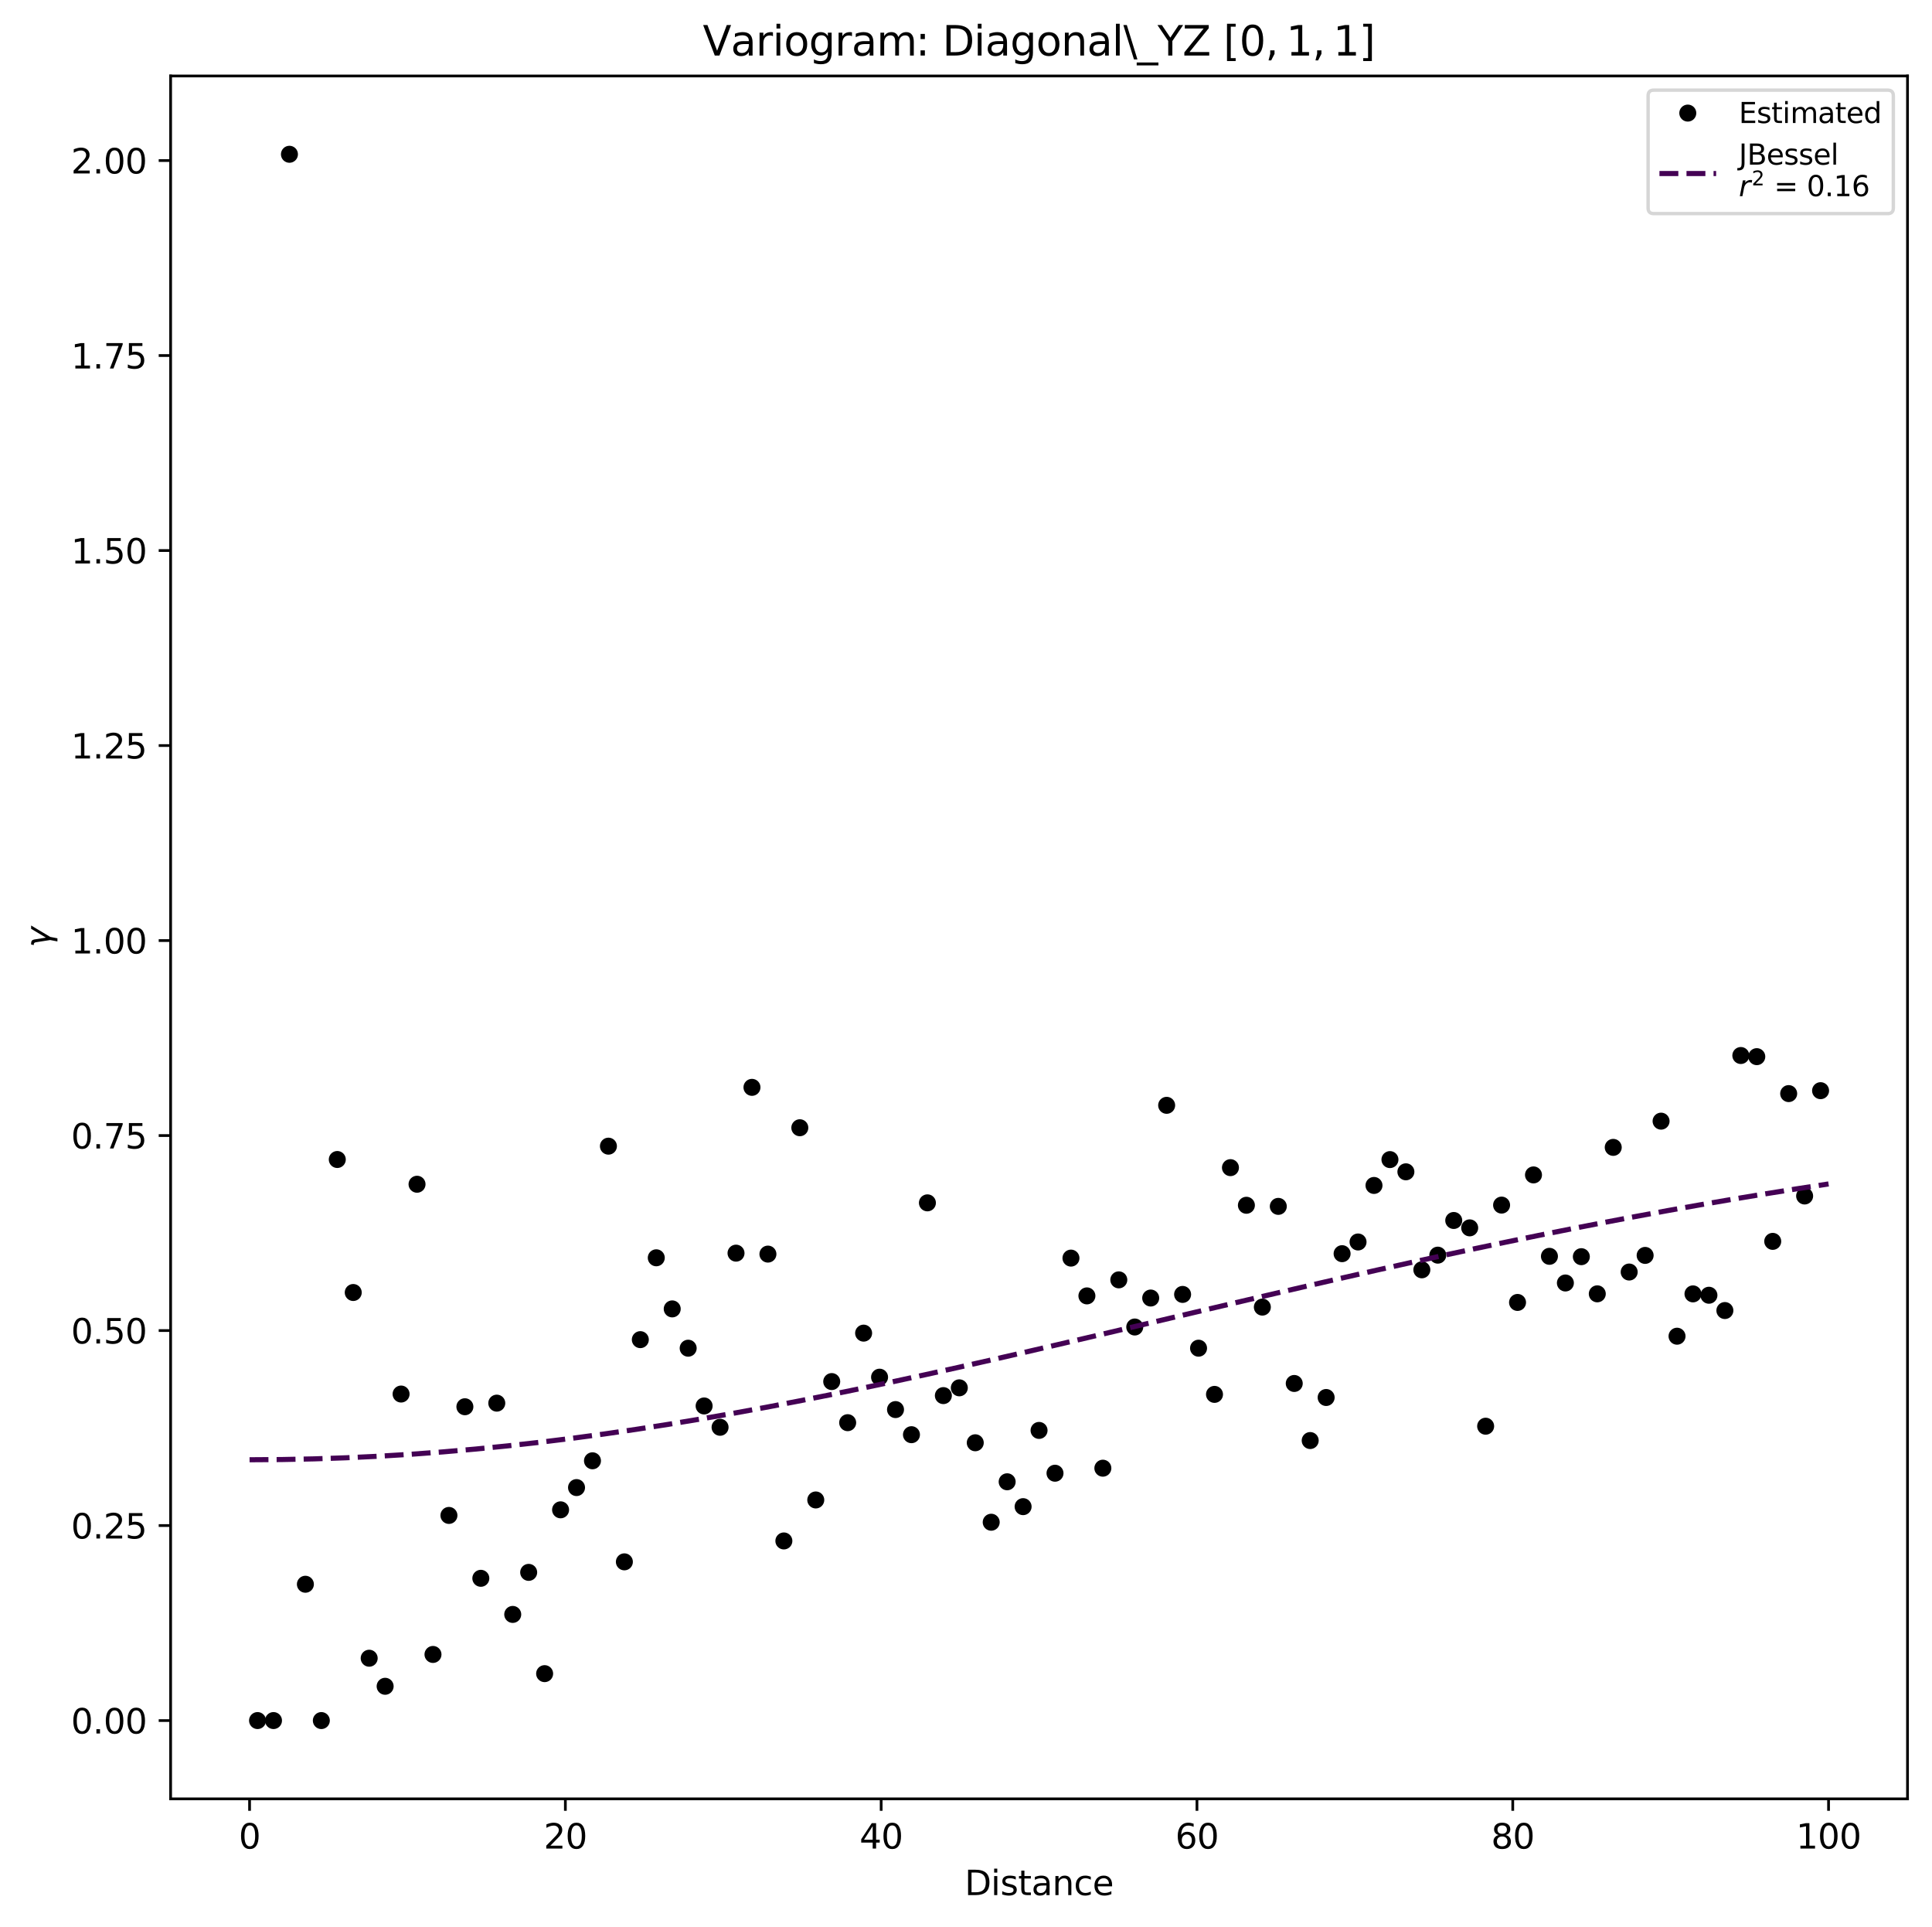 <?xml version="1.0" encoding="utf-8" standalone="no"?>
<!DOCTYPE svg PUBLIC "-//W3C//DTD SVG 1.1//EN"
  "http://www.w3.org/Graphics/SVG/1.1/DTD/svg11.dtd">
<svg xmlns:xlink="http://www.w3.org/1999/xlink" width="567.804pt" height="566.125pt" viewBox="0 0 567.804 566.125" xmlns="http://www.w3.org/2000/svg" version="1.1">
 <defs>
  <style type="text/css">*{stroke-linejoin: round; stroke-linecap: butt}</style>
 </defs>
 <g id="figure_1">
  <g id="patch_1">
   <path d="M 0 566.125 
L 567.804 566.125 
L 567.804 0 
L 0 0 
z
" style="fill: #ffffff"/>
  </g>
  <g id="axes_1">
   <g id="patch_2">
    <path d="M 50.144 528.569 
L 560.604 528.569 
L 560.604 22.32 
L 50.144 22.32 
z
" style="fill: #ffffff"/>
   </g>
   <g id="matplotlib.axis_1">
    <g id="xtick_1">
     <g id="line2d_1">
      <defs>
       <path id="m701bf43bd0" d="M 0 0 
L 0 3.5 
" style="stroke: #000000; stroke-width: 0.8"/>
      </defs>
      <g>
       <use xlink:href="#m701bf43bd0" x="73.346" y="528.569" style="stroke: #000000; stroke-width: 0.8"/>
      </g>
     </g>
     <g id="text_1">
      <!-- 0 -->
      <g transform="translate(70.165 543.167) scale(0.1 -0.1)">
       <defs>
        <path id="DejaVuSans-30" d="M 2034 4250 
Q 1547 4250 1301 3770 
Q 1056 3291 1056 2328 
Q 1056 1369 1301 889 
Q 1547 409 2034 409 
Q 2525 409 2770 889 
Q 3016 1369 3016 2328 
Q 3016 3291 2770 3770 
Q 2525 4250 2034 4250 
z
M 2034 4750 
Q 2819 4750 3233 4129 
Q 3647 3509 3647 2328 
Q 3647 1150 3233 529 
Q 2819 -91 2034 -91 
Q 1250 -91 836 529 
Q 422 1150 422 2328 
Q 422 3509 836 4129 
Q 1250 4750 2034 4750 
z
" transform="scale(0.016)"/>
       </defs>
       <use xlink:href="#DejaVuSans-30"/>
      </g>
     </g>
    </g>
    <g id="xtick_2">
     <g id="line2d_2">
      <g>
       <use xlink:href="#m701bf43bd0" x="166.157" y="528.569" style="stroke: #000000; stroke-width: 0.8"/>
      </g>
     </g>
     <g id="text_2">
      <!-- 20 -->
      <g transform="translate(159.795 543.167) scale(0.1 -0.1)">
       <defs>
        <path id="DejaVuSans-32" d="M 1228 531 
L 3431 531 
L 3431 0 
L 469 0 
L 469 531 
Q 828 903 1448 1529 
Q 2069 2156 2228 2338 
Q 2531 2678 2651 2914 
Q 2772 3150 2772 3378 
Q 2772 3750 2511 3984 
Q 2250 4219 1831 4219 
Q 1534 4219 1204 4116 
Q 875 4013 500 3803 
L 500 4441 
Q 881 4594 1212 4672 
Q 1544 4750 1819 4750 
Q 2544 4750 2975 4387 
Q 3406 4025 3406 3419 
Q 3406 3131 3298 2873 
Q 3191 2616 2906 2266 
Q 2828 2175 2409 1742 
Q 1991 1309 1228 531 
z
" transform="scale(0.016)"/>
       </defs>
       <use xlink:href="#DejaVuSans-32"/>
       <use xlink:href="#DejaVuSans-30" x="63.623"/>
      </g>
     </g>
    </g>
    <g id="xtick_3">
     <g id="line2d_3">
      <g>
       <use xlink:href="#m701bf43bd0" x="258.968" y="528.569" style="stroke: #000000; stroke-width: 0.8"/>
      </g>
     </g>
     <g id="text_3">
      <!-- 40 -->
      <g transform="translate(252.606 543.167) scale(0.1 -0.1)">
       <defs>
        <path id="DejaVuSans-34" d="M 2419 4116 
L 825 1625 
L 2419 1625 
L 2419 4116 
z
M 2253 4666 
L 3047 4666 
L 3047 1625 
L 3713 1625 
L 3713 1100 
L 3047 1100 
L 3047 0 
L 2419 0 
L 2419 1100 
L 313 1100 
L 313 1709 
L 2253 4666 
z
" transform="scale(0.016)"/>
       </defs>
       <use xlink:href="#DejaVuSans-34"/>
       <use xlink:href="#DejaVuSans-30" x="63.623"/>
      </g>
     </g>
    </g>
    <g id="xtick_4">
     <g id="line2d_4">
      <g>
       <use xlink:href="#m701bf43bd0" x="351.779" y="528.569" style="stroke: #000000; stroke-width: 0.8"/>
      </g>
     </g>
     <g id="text_4">
      <!-- 60 -->
      <g transform="translate(345.417 543.167) scale(0.1 -0.1)">
       <defs>
        <path id="DejaVuSans-36" d="M 2113 2584 
Q 1688 2584 1439 2293 
Q 1191 2003 1191 1497 
Q 1191 994 1439 701 
Q 1688 409 2113 409 
Q 2538 409 2786 701 
Q 3034 994 3034 1497 
Q 3034 2003 2786 2293 
Q 2538 2584 2113 2584 
z
M 3366 4563 
L 3366 3988 
Q 3128 4100 2886 4159 
Q 2644 4219 2406 4219 
Q 1781 4219 1451 3797 
Q 1122 3375 1075 2522 
Q 1259 2794 1537 2939 
Q 1816 3084 2150 3084 
Q 2853 3084 3261 2657 
Q 3669 2231 3669 1497 
Q 3669 778 3244 343 
Q 2819 -91 2113 -91 
Q 1303 -91 875 529 
Q 447 1150 447 2328 
Q 447 3434 972 4092 
Q 1497 4750 2381 4750 
Q 2619 4750 2861 4703 
Q 3103 4656 3366 4563 
z
" transform="scale(0.016)"/>
       </defs>
       <use xlink:href="#DejaVuSans-36"/>
       <use xlink:href="#DejaVuSans-30" x="63.623"/>
      </g>
     </g>
    </g>
    <g id="xtick_5">
     <g id="line2d_5">
      <g>
       <use xlink:href="#m701bf43bd0" x="444.59" y="528.569" style="stroke: #000000; stroke-width: 0.8"/>
      </g>
     </g>
     <g id="text_5">
      <!-- 80 -->
      <g transform="translate(438.228 543.167) scale(0.1 -0.1)">
       <defs>
        <path id="DejaVuSans-38" d="M 2034 2216 
Q 1584 2216 1326 1975 
Q 1069 1734 1069 1313 
Q 1069 891 1326 650 
Q 1584 409 2034 409 
Q 2484 409 2743 651 
Q 3003 894 3003 1313 
Q 3003 1734 2745 1975 
Q 2488 2216 2034 2216 
z
M 1403 2484 
Q 997 2584 770 2862 
Q 544 3141 544 3541 
Q 544 4100 942 4425 
Q 1341 4750 2034 4750 
Q 2731 4750 3128 4425 
Q 3525 4100 3525 3541 
Q 3525 3141 3298 2862 
Q 3072 2584 2669 2484 
Q 3125 2378 3379 2068 
Q 3634 1759 3634 1313 
Q 3634 634 3220 271 
Q 2806 -91 2034 -91 
Q 1263 -91 848 271 
Q 434 634 434 1313 
Q 434 1759 690 2068 
Q 947 2378 1403 2484 
z
M 1172 3481 
Q 1172 3119 1398 2916 
Q 1625 2713 2034 2713 
Q 2441 2713 2670 2916 
Q 2900 3119 2900 3481 
Q 2900 3844 2670 4047 
Q 2441 4250 2034 4250 
Q 1625 4250 1398 4047 
Q 1172 3844 1172 3481 
z
" transform="scale(0.016)"/>
       </defs>
       <use xlink:href="#DejaVuSans-38"/>
       <use xlink:href="#DejaVuSans-30" x="63.623"/>
      </g>
     </g>
    </g>
    <g id="xtick_6">
     <g id="line2d_6">
      <g>
       <use xlink:href="#m701bf43bd0" x="537.401" y="528.569" style="stroke: #000000; stroke-width: 0.8"/>
      </g>
     </g>
     <g id="text_6">
      <!-- 100 -->
      <g transform="translate(527.857 543.167) scale(0.1 -0.1)">
       <defs>
        <path id="DejaVuSans-31" d="M 794 531 
L 1825 531 
L 1825 4091 
L 703 3866 
L 703 4441 
L 1819 4666 
L 2450 4666 
L 2450 531 
L 3481 531 
L 3481 0 
L 794 0 
L 794 531 
z
" transform="scale(0.016)"/>
       </defs>
       <use xlink:href="#DejaVuSans-31"/>
       <use xlink:href="#DejaVuSans-30" x="63.623"/>
       <use xlink:href="#DejaVuSans-30" x="127.246"/>
      </g>
     </g>
    </g>
    <g id="text_7">
     <!-- Distance -->
     <g transform="translate(283.511 556.845) scale(0.1 -0.1)">
      <defs>
       <path id="DejaVuSans-44" d="M 1259 4147 
L 1259 519 
L 2022 519 
Q 2988 519 3436 956 
Q 3884 1394 3884 2338 
Q 3884 3275 3436 3711 
Q 2988 4147 2022 4147 
L 1259 4147 
z
M 628 4666 
L 1925 4666 
Q 3281 4666 3915 4102 
Q 4550 3538 4550 2338 
Q 4550 1131 3912 565 
Q 3275 0 1925 0 
L 628 0 
L 628 4666 
z
" transform="scale(0.016)"/>
       <path id="DejaVuSans-69" d="M 603 3500 
L 1178 3500 
L 1178 0 
L 603 0 
L 603 3500 
z
M 603 4863 
L 1178 4863 
L 1178 4134 
L 603 4134 
L 603 4863 
z
" transform="scale(0.016)"/>
       <path id="DejaVuSans-73" d="M 2834 3397 
L 2834 2853 
Q 2591 2978 2328 3040 
Q 2066 3103 1784 3103 
Q 1356 3103 1142 2972 
Q 928 2841 928 2578 
Q 928 2378 1081 2264 
Q 1234 2150 1697 2047 
L 1894 2003 
Q 2506 1872 2764 1633 
Q 3022 1394 3022 966 
Q 3022 478 2636 193 
Q 2250 -91 1575 -91 
Q 1294 -91 989 -36 
Q 684 19 347 128 
L 347 722 
Q 666 556 975 473 
Q 1284 391 1588 391 
Q 1994 391 2212 530 
Q 2431 669 2431 922 
Q 2431 1156 2273 1281 
Q 2116 1406 1581 1522 
L 1381 1569 
Q 847 1681 609 1914 
Q 372 2147 372 2553 
Q 372 3047 722 3315 
Q 1072 3584 1716 3584 
Q 2034 3584 2315 3537 
Q 2597 3491 2834 3397 
z
" transform="scale(0.016)"/>
       <path id="DejaVuSans-74" d="M 1172 4494 
L 1172 3500 
L 2356 3500 
L 2356 3053 
L 1172 3053 
L 1172 1153 
Q 1172 725 1289 603 
Q 1406 481 1766 481 
L 2356 481 
L 2356 0 
L 1766 0 
Q 1100 0 847 248 
Q 594 497 594 1153 
L 594 3053 
L 172 3053 
L 172 3500 
L 594 3500 
L 594 4494 
L 1172 4494 
z
" transform="scale(0.016)"/>
       <path id="DejaVuSans-61" d="M 2194 1759 
Q 1497 1759 1228 1600 
Q 959 1441 959 1056 
Q 959 750 1161 570 
Q 1363 391 1709 391 
Q 2188 391 2477 730 
Q 2766 1069 2766 1631 
L 2766 1759 
L 2194 1759 
z
M 3341 1997 
L 3341 0 
L 2766 0 
L 2766 531 
Q 2569 213 2275 61 
Q 1981 -91 1556 -91 
Q 1019 -91 701 211 
Q 384 513 384 1019 
Q 384 1609 779 1909 
Q 1175 2209 1959 2209 
L 2766 2209 
L 2766 2266 
Q 2766 2663 2505 2880 
Q 2244 3097 1772 3097 
Q 1472 3097 1187 3025 
Q 903 2953 641 2809 
L 641 3341 
Q 956 3463 1253 3523 
Q 1550 3584 1831 3584 
Q 2591 3584 2966 3190 
Q 3341 2797 3341 1997 
z
" transform="scale(0.016)"/>
       <path id="DejaVuSans-6e" d="M 3513 2113 
L 3513 0 
L 2938 0 
L 2938 2094 
Q 2938 2591 2744 2837 
Q 2550 3084 2163 3084 
Q 1697 3084 1428 2787 
Q 1159 2491 1159 1978 
L 1159 0 
L 581 0 
L 581 3500 
L 1159 3500 
L 1159 2956 
Q 1366 3272 1645 3428 
Q 1925 3584 2291 3584 
Q 2894 3584 3203 3211 
Q 3513 2838 3513 2113 
z
" transform="scale(0.016)"/>
       <path id="DejaVuSans-63" d="M 3122 3366 
L 3122 2828 
Q 2878 2963 2633 3030 
Q 2388 3097 2138 3097 
Q 1578 3097 1268 2742 
Q 959 2388 959 1747 
Q 959 1106 1268 751 
Q 1578 397 2138 397 
Q 2388 397 2633 464 
Q 2878 531 3122 666 
L 3122 134 
Q 2881 22 2623 -34 
Q 2366 -91 2075 -91 
Q 1284 -91 818 406 
Q 353 903 353 1747 
Q 353 2603 823 3093 
Q 1294 3584 2113 3584 
Q 2378 3584 2631 3529 
Q 2884 3475 3122 3366 
z
" transform="scale(0.016)"/>
       <path id="DejaVuSans-65" d="M 3597 1894 
L 3597 1613 
L 953 1613 
Q 991 1019 1311 708 
Q 1631 397 2203 397 
Q 2534 397 2845 478 
Q 3156 559 3463 722 
L 3463 178 
Q 3153 47 2828 -22 
Q 2503 -91 2169 -91 
Q 1331 -91 842 396 
Q 353 884 353 1716 
Q 353 2575 817 3079 
Q 1281 3584 2069 3584 
Q 2775 3584 3186 3129 
Q 3597 2675 3597 1894 
z
M 3022 2063 
Q 3016 2534 2758 2815 
Q 2500 3097 2075 3097 
Q 1594 3097 1305 2825 
Q 1016 2553 972 2059 
L 3022 2063 
z
" transform="scale(0.016)"/>
      </defs>
      <use xlink:href="#DejaVuSans-44"/>
      <use xlink:href="#DejaVuSans-69" x="77.002"/>
      <use xlink:href="#DejaVuSans-73" x="104.785"/>
      <use xlink:href="#DejaVuSans-74" x="156.885"/>
      <use xlink:href="#DejaVuSans-61" x="196.094"/>
      <use xlink:href="#DejaVuSans-6e" x="257.373"/>
      <use xlink:href="#DejaVuSans-63" x="320.752"/>
      <use xlink:href="#DejaVuSans-65" x="375.732"/>
     </g>
    </g>
   </g>
   <g id="matplotlib.axis_2">
    <g id="ytick_1">
     <g id="line2d_7">
      <defs>
       <path id="mb8b38a3214" d="M 0 0 
L -3.5 0 
" style="stroke: #000000; stroke-width: 0.8"/>
      </defs>
      <g>
       <use xlink:href="#mb8b38a3214" x="50.144" y="505.557" style="stroke: #000000; stroke-width: 0.8"/>
      </g>
     </g>
     <g id="text_8">
      <!-- 0.00 -->
      <g transform="translate(20.878 509.357) scale(0.1 -0.1)">
       <defs>
        <path id="DejaVuSans-2e" d="M 684 794 
L 1344 794 
L 1344 0 
L 684 0 
L 684 794 
z
" transform="scale(0.016)"/>
       </defs>
       <use xlink:href="#DejaVuSans-30"/>
       <use xlink:href="#DejaVuSans-2e" x="63.623"/>
       <use xlink:href="#DejaVuSans-30" x="95.41"/>
       <use xlink:href="#DejaVuSans-30" x="159.033"/>
      </g>
     </g>
    </g>
    <g id="ytick_2">
     <g id="line2d_8">
      <g>
       <use xlink:href="#mb8b38a3214" x="50.144" y="448.259" style="stroke: #000000; stroke-width: 0.8"/>
      </g>
     </g>
     <g id="text_9">
      <!-- 0.25 -->
      <g transform="translate(20.878 452.059) scale(0.1 -0.1)">
       <defs>
        <path id="DejaVuSans-35" d="M 691 4666 
L 3169 4666 
L 3169 4134 
L 1269 4134 
L 1269 2991 
Q 1406 3038 1543 3061 
Q 1681 3084 1819 3084 
Q 2600 3084 3056 2656 
Q 3513 2228 3513 1497 
Q 3513 744 3044 326 
Q 2575 -91 1722 -91 
Q 1428 -91 1123 -41 
Q 819 9 494 109 
L 494 744 
Q 775 591 1075 516 
Q 1375 441 1709 441 
Q 2250 441 2565 725 
Q 2881 1009 2881 1497 
Q 2881 1984 2565 2268 
Q 2250 2553 1709 2553 
Q 1456 2553 1204 2497 
Q 953 2441 691 2322 
L 691 4666 
z
" transform="scale(0.016)"/>
       </defs>
       <use xlink:href="#DejaVuSans-30"/>
       <use xlink:href="#DejaVuSans-2e" x="63.623"/>
       <use xlink:href="#DejaVuSans-32" x="95.41"/>
       <use xlink:href="#DejaVuSans-35" x="159.033"/>
      </g>
     </g>
    </g>
    <g id="ytick_3">
     <g id="line2d_9">
      <g>
       <use xlink:href="#mb8b38a3214" x="50.144" y="390.961" style="stroke: #000000; stroke-width: 0.8"/>
      </g>
     </g>
     <g id="text_10">
      <!-- 0.50 -->
      <g transform="translate(20.878 394.76) scale(0.1 -0.1)">
       <use xlink:href="#DejaVuSans-30"/>
       <use xlink:href="#DejaVuSans-2e" x="63.623"/>
       <use xlink:href="#DejaVuSans-35" x="95.41"/>
       <use xlink:href="#DejaVuSans-30" x="159.033"/>
      </g>
     </g>
    </g>
    <g id="ytick_4">
     <g id="line2d_10">
      <g>
       <use xlink:href="#mb8b38a3214" x="50.144" y="333.663" style="stroke: #000000; stroke-width: 0.8"/>
      </g>
     </g>
     <g id="text_11">
      <!-- 0.75 -->
      <g transform="translate(20.878 337.462) scale(0.1 -0.1)">
       <defs>
        <path id="DejaVuSans-37" d="M 525 4666 
L 3525 4666 
L 3525 4397 
L 1831 0 
L 1172 0 
L 2766 4134 
L 525 4134 
L 525 4666 
z
" transform="scale(0.016)"/>
       </defs>
       <use xlink:href="#DejaVuSans-30"/>
       <use xlink:href="#DejaVuSans-2e" x="63.623"/>
       <use xlink:href="#DejaVuSans-37" x="95.41"/>
       <use xlink:href="#DejaVuSans-35" x="159.033"/>
      </g>
     </g>
    </g>
    <g id="ytick_5">
     <g id="line2d_11">
      <g>
       <use xlink:href="#mb8b38a3214" x="50.144" y="276.365" style="stroke: #000000; stroke-width: 0.8"/>
      </g>
     </g>
     <g id="text_12">
      <!-- 1.00 -->
      <g transform="translate(20.878 280.164) scale(0.1 -0.1)">
       <use xlink:href="#DejaVuSans-31"/>
       <use xlink:href="#DejaVuSans-2e" x="63.623"/>
       <use xlink:href="#DejaVuSans-30" x="95.41"/>
       <use xlink:href="#DejaVuSans-30" x="159.033"/>
      </g>
     </g>
    </g>
    <g id="ytick_6">
     <g id="line2d_12">
      <g>
       <use xlink:href="#mb8b38a3214" x="50.144" y="219.067" style="stroke: #000000; stroke-width: 0.8"/>
      </g>
     </g>
     <g id="text_13">
      <!-- 1.25 -->
      <g transform="translate(20.878 222.866) scale(0.1 -0.1)">
       <use xlink:href="#DejaVuSans-31"/>
       <use xlink:href="#DejaVuSans-2e" x="63.623"/>
       <use xlink:href="#DejaVuSans-32" x="95.41"/>
       <use xlink:href="#DejaVuSans-35" x="159.033"/>
      </g>
     </g>
    </g>
    <g id="ytick_7">
     <g id="line2d_13">
      <g>
       <use xlink:href="#mb8b38a3214" x="50.144" y="161.769" style="stroke: #000000; stroke-width: 0.8"/>
      </g>
     </g>
     <g id="text_14">
      <!-- 1.50 -->
      <g transform="translate(20.878 165.568) scale(0.1 -0.1)">
       <use xlink:href="#DejaVuSans-31"/>
       <use xlink:href="#DejaVuSans-2e" x="63.623"/>
       <use xlink:href="#DejaVuSans-35" x="95.41"/>
       <use xlink:href="#DejaVuSans-30" x="159.033"/>
      </g>
     </g>
    </g>
    <g id="ytick_8">
     <g id="line2d_14">
      <g>
       <use xlink:href="#mb8b38a3214" x="50.144" y="104.47" style="stroke: #000000; stroke-width: 0.8"/>
      </g>
     </g>
     <g id="text_15">
      <!-- 1.75 -->
      <g transform="translate(20.878 108.27) scale(0.1 -0.1)">
       <use xlink:href="#DejaVuSans-31"/>
       <use xlink:href="#DejaVuSans-2e" x="63.623"/>
       <use xlink:href="#DejaVuSans-37" x="95.41"/>
       <use xlink:href="#DejaVuSans-35" x="159.033"/>
      </g>
     </g>
    </g>
    <g id="ytick_9">
     <g id="line2d_15">
      <g>
       <use xlink:href="#mb8b38a3214" x="50.144" y="47.172" style="stroke: #000000; stroke-width: 0.8"/>
      </g>
     </g>
     <g id="text_16">
      <!-- 2.00 -->
      <g transform="translate(20.878 50.971) scale(0.1 -0.1)">
       <use xlink:href="#DejaVuSans-32"/>
       <use xlink:href="#DejaVuSans-2e" x="63.623"/>
       <use xlink:href="#DejaVuSans-30" x="95.41"/>
       <use xlink:href="#DejaVuSans-30" x="159.033"/>
      </g>
     </g>
    </g>
    <g id="text_17">
     <!-- $\gamma$ -->
     <g transform="translate(14.778 278.444) rotate(-90) scale(0.1 -0.1)">
      <defs>
       <path id="DejaVuSans-Oblique-3b3" d="M 1491 2950 
L 1838 788 
L 3456 3500 
L 4066 3500 
L 1972 0 
L 1713 -1331 
L 1138 -1331 
L 1397 0 
L 988 2613 
Q 925 3006 628 3006 
L 475 3006 
L 569 3500 
L 788 3500 
Q 1403 3500 1491 2950 
z
" transform="scale(0.016)"/>
      </defs>
      <use xlink:href="#DejaVuSans-Oblique-3b3" transform="translate(0 0.312)"/>
     </g>
    </g>
   </g>
   <g id="line2d_16">
    <defs>
     <path id="m4a899dc7b6" d="M 0 2 
C 0.53 2 1.039 1.789 1.414 1.414 
C 1.789 1.039 2 0.53 2 0 
C 2 -0.53 1.789 -1.039 1.414 -1.414 
C 1.039 -1.789 0.53 -2 0 -2 
C -0.53 -2 -1.039 -1.789 -1.414 -1.414 
C -1.789 -1.039 -2 -0.53 -2 0 
C -2 0.53 -1.789 1.039 -1.414 1.414 
C -1.039 1.789 -0.53 2 0 2 
z
" style="stroke: #000000"/>
    </defs>
    <g clip-path="url(#p7416c49800)">
     <use xlink:href="#m4a899dc7b6" x="75.69" y="505.557" style="stroke: #000000"/>
     <use xlink:href="#m4a899dc7b6" x="80.378" y="505.557" style="stroke: #000000"/>
     <use xlink:href="#m4a899dc7b6" x="85.065" y="45.331" style="stroke: #000000"/>
     <use xlink:href="#m4a899dc7b6" x="89.752" y="465.503" style="stroke: #000000"/>
     <use xlink:href="#m4a899dc7b6" x="94.44" y="505.557" style="stroke: #000000"/>
     <use xlink:href="#m4a899dc7b6" x="99.127" y="340.699" style="stroke: #000000"/>
     <use xlink:href="#m4a899dc7b6" x="103.815" y="379.78" style="stroke: #000000"/>
     <use xlink:href="#m4a899dc7b6" x="108.502" y="487.238" style="stroke: #000000"/>
     <use xlink:href="#m4a899dc7b6" x="113.19" y="495.484" style="stroke: #000000"/>
     <use xlink:href="#m4a899dc7b6" x="117.877" y="409.614" style="stroke: #000000"/>
     <use xlink:href="#m4a899dc7b6" x="122.564" y="347.968" style="stroke: #000000"/>
     <use xlink:href="#m4a899dc7b6" x="127.252" y="486.129" style="stroke: #000000"/>
     <use xlink:href="#m4a899dc7b6" x="131.939" y="445.28" style="stroke: #000000"/>
     <use xlink:href="#m4a899dc7b6" x="136.627" y="413.347" style="stroke: #000000"/>
     <use xlink:href="#m4a899dc7b6" x="141.314" y="463.757" style="stroke: #000000"/>
     <use xlink:href="#m4a899dc7b6" x="146.001" y="412.288" style="stroke: #000000"/>
     <use xlink:href="#m4a899dc7b6" x="150.689" y="474.369" style="stroke: #000000"/>
     <use xlink:href="#m4a899dc7b6" x="155.376" y="462.013" style="stroke: #000000"/>
     <use xlink:href="#m4a899dc7b6" x="160.064" y="491.769" style="stroke: #000000"/>
     <use xlink:href="#m4a899dc7b6" x="164.751" y="443.635" style="stroke: #000000"/>
     <use xlink:href="#m4a899dc7b6" x="169.439" y="437.097" style="stroke: #000000"/>
     <use xlink:href="#m4a899dc7b6" x="174.126" y="429.226" style="stroke: #000000"/>
     <use xlink:href="#m4a899dc7b6" x="178.813" y="336.78" style="stroke: #000000"/>
     <use xlink:href="#m4a899dc7b6" x="183.501" y="458.92" style="stroke: #000000"/>
     <use xlink:href="#m4a899dc7b6" x="188.188" y="393.63" style="stroke: #000000"/>
     <use xlink:href="#m4a899dc7b6" x="192.876" y="369.58" style="stroke: #000000"/>
     <use xlink:href="#m4a899dc7b6" x="197.563" y="384.596" style="stroke: #000000"/>
     <use xlink:href="#m4a899dc7b6" x="202.251" y="396.145" style="stroke: #000000"/>
     <use xlink:href="#m4a899dc7b6" x="206.938" y="413.115" style="stroke: #000000"/>
     <use xlink:href="#m4a899dc7b6" x="211.625" y="419.382" style="stroke: #000000"/>
     <use xlink:href="#m4a899dc7b6" x="216.313" y="368.215" style="stroke: #000000"/>
     <use xlink:href="#m4a899dc7b6" x="221" y="319.498" style="stroke: #000000"/>
     <use xlink:href="#m4a899dc7b6" x="225.688" y="368.495" style="stroke: #000000"/>
     <use xlink:href="#m4a899dc7b6" x="230.375" y="452.779" style="stroke: #000000"/>
     <use xlink:href="#m4a899dc7b6" x="235.062" y="331.366" style="stroke: #000000"/>
     <use xlink:href="#m4a899dc7b6" x="239.75" y="440.736" style="stroke: #000000"/>
     <use xlink:href="#m4a899dc7b6" x="244.437" y="405.95" style="stroke: #000000"/>
     <use xlink:href="#m4a899dc7b6" x="249.125" y="418.03" style="stroke: #000000"/>
     <use xlink:href="#m4a899dc7b6" x="253.812" y="391.718" style="stroke: #000000"/>
     <use xlink:href="#m4a899dc7b6" x="258.5" y="404.66" style="stroke: #000000"/>
     <use xlink:href="#m4a899dc7b6" x="263.187" y="414.18" style="stroke: #000000"/>
     <use xlink:href="#m4a899dc7b6" x="267.874" y="421.558" style="stroke: #000000"/>
     <use xlink:href="#m4a899dc7b6" x="272.562" y="353.437" style="stroke: #000000"/>
     <use xlink:href="#m4a899dc7b6" x="277.249" y="410.074" style="stroke: #000000"/>
     <use xlink:href="#m4a899dc7b6" x="281.937" y="407.789" style="stroke: #000000"/>
     <use xlink:href="#m4a899dc7b6" x="286.624" y="423.931" style="stroke: #000000"/>
     <use xlink:href="#m4a899dc7b6" x="291.311" y="447.28" style="stroke: #000000"/>
     <use xlink:href="#m4a899dc7b6" x="295.999" y="435.395" style="stroke: #000000"/>
     <use xlink:href="#m4a899dc7b6" x="300.686" y="442.701" style="stroke: #000000"/>
     <use xlink:href="#m4a899dc7b6" x="305.374" y="420.302" style="stroke: #000000"/>
     <use xlink:href="#m4a899dc7b6" x="310.061" y="432.879" style="stroke: #000000"/>
     <use xlink:href="#m4a899dc7b6" x="314.749" y="369.672" style="stroke: #000000"/>
     <use xlink:href="#m4a899dc7b6" x="319.436" y="380.774" style="stroke: #000000"/>
     <use xlink:href="#m4a899dc7b6" x="324.123" y="431.401" style="stroke: #000000"/>
     <use xlink:href="#m4a899dc7b6" x="328.811" y="376.063" style="stroke: #000000"/>
     <use xlink:href="#m4a899dc7b6" x="333.498" y="389.917" style="stroke: #000000"/>
     <use xlink:href="#m4a899dc7b6" x="338.186" y="381.402" style="stroke: #000000"/>
     <use xlink:href="#m4a899dc7b6" x="342.873" y="324.779" style="stroke: #000000"/>
     <use xlink:href="#m4a899dc7b6" x="347.561" y="380.341" style="stroke: #000000"/>
     <use xlink:href="#m4a899dc7b6" x="352.248" y="396.14" style="stroke: #000000"/>
     <use xlink:href="#m4a899dc7b6" x="356.935" y="409.714" style="stroke: #000000"/>
     <use xlink:href="#m4a899dc7b6" x="361.623" y="343.092" style="stroke: #000000"/>
     <use xlink:href="#m4a899dc7b6" x="366.31" y="354.147" style="stroke: #000000"/>
     <use xlink:href="#m4a899dc7b6" x="370.998" y="384.071" style="stroke: #000000"/>
     <use xlink:href="#m4a899dc7b6" x="375.685" y="354.471" style="stroke: #000000"/>
     <use xlink:href="#m4a899dc7b6" x="380.372" y="406.507" style="stroke: #000000"/>
     <use xlink:href="#m4a899dc7b6" x="385.06" y="423.278" style="stroke: #000000"/>
     <use xlink:href="#m4a899dc7b6" x="389.747" y="410.629" style="stroke: #000000"/>
     <use xlink:href="#m4a899dc7b6" x="394.435" y="368.371" style="stroke: #000000"/>
     <use xlink:href="#m4a899dc7b6" x="399.122" y="364.933" style="stroke: #000000"/>
     <use xlink:href="#m4a899dc7b6" x="403.81" y="348.321" style="stroke: #000000"/>
     <use xlink:href="#m4a899dc7b6" x="408.497" y="340.727" style="stroke: #000000"/>
     <use xlink:href="#m4a899dc7b6" x="413.184" y="344.316" style="stroke: #000000"/>
     <use xlink:href="#m4a899dc7b6" x="417.872" y="373.113" style="stroke: #000000"/>
     <use xlink:href="#m4a899dc7b6" x="422.559" y="368.804" style="stroke: #000000"/>
     <use xlink:href="#m4a899dc7b6" x="427.247" y="358.617" style="stroke: #000000"/>
     <use xlink:href="#m4a899dc7b6" x="431.934" y="360.784" style="stroke: #000000"/>
     <use xlink:href="#m4a899dc7b6" x="436.622" y="419.064" style="stroke: #000000"/>
     <use xlink:href="#m4a899dc7b6" x="441.309" y="354.097" style="stroke: #000000"/>
     <use xlink:href="#m4a899dc7b6" x="445.996" y="382.699" style="stroke: #000000"/>
     <use xlink:href="#m4a899dc7b6" x="450.684" y="345.229" style="stroke: #000000"/>
     <use xlink:href="#m4a899dc7b6" x="455.371" y="369.147" style="stroke: #000000"/>
     <use xlink:href="#m4a899dc7b6" x="460.059" y="376.983" style="stroke: #000000"/>
     <use xlink:href="#m4a899dc7b6" x="464.746" y="369.253" style="stroke: #000000"/>
     <use xlink:href="#m4a899dc7b6" x="469.433" y="380.169" style="stroke: #000000"/>
     <use xlink:href="#m4a899dc7b6" x="474.121" y="337.135" style="stroke: #000000"/>
     <use xlink:href="#m4a899dc7b6" x="478.808" y="373.763" style="stroke: #000000"/>
     <use xlink:href="#m4a899dc7b6" x="483.496" y="368.878" style="stroke: #000000"/>
     <use xlink:href="#m4a899dc7b6" x="488.183" y="329.43" style="stroke: #000000"/>
     <use xlink:href="#m4a899dc7b6" x="492.871" y="392.62" style="stroke: #000000"/>
     <use xlink:href="#m4a899dc7b6" x="497.558" y="380.183" style="stroke: #000000"/>
     <use xlink:href="#m4a899dc7b6" x="502.245" y="380.585" style="stroke: #000000"/>
     <use xlink:href="#m4a899dc7b6" x="506.933" y="385.078" style="stroke: #000000"/>
     <use xlink:href="#m4a899dc7b6" x="511.62" y="310.143" style="stroke: #000000"/>
     <use xlink:href="#m4a899dc7b6" x="516.308" y="310.478" style="stroke: #000000"/>
     <use xlink:href="#m4a899dc7b6" x="520.995" y="364.753" style="stroke: #000000"/>
     <use xlink:href="#m4a899dc7b6" x="525.682" y="321.335" style="stroke: #000000"/>
     <use xlink:href="#m4a899dc7b6" x="530.37" y="351.42" style="stroke: #000000"/>
     <use xlink:href="#m4a899dc7b6" x="535.057" y="320.475" style="stroke: #000000"/>
    </g>
   </g>
   <g id="line2d_17">
    <path d="M 73.346 428.923 
L 82.817 428.858 
L 92.287 428.664 
L 101.758 428.341 
L 111.228 427.89 
L 120.699 427.313 
L 130.169 426.613 
L 139.64 425.791 
L 149.11 424.852 
L 158.581 423.797 
L 168.051 422.631 
L 177.522 421.358 
L 186.992 419.983 
L 196.463 418.51 
L 205.933 416.944 
L 215.404 415.291 
L 224.874 413.557 
L 234.345 411.747 
L 243.815 409.866 
L 253.286 407.922 
L 262.756 405.921 
L 272.227 403.868 
L 281.697 401.77 
L 291.168 399.634 
L 300.639 397.465 
L 310.109 395.27 
L 319.58 393.055 
L 329.05 390.826 
L 338.521 388.59 
L 347.991 386.351 
L 357.462 384.115 
L 366.932 381.888 
L 376.403 379.675 
L 385.873 377.481 
L 395.344 375.311 
L 404.814 373.168 
L 414.285 371.058 
L 423.755 368.983 
L 433.226 366.948 
L 442.696 364.956 
L 452.167 363.009 
L 461.637 361.11 
L 471.108 359.262 
L 480.578 357.467 
L 490.049 355.726 
L 499.519 354.042 
L 508.99 352.414 
L 518.46 350.844 
L 527.931 349.333 
L 537.401 347.88 
" clip-path="url(#p7416c49800)" style="fill: none; stroke-dasharray: 5.55,2.4; stroke-dashoffset: 0; stroke: #440154; stroke-width: 1.5"/>
   </g>
   <g id="patch_3">
    <path d="M 50.144 528.569 
L 50.144 22.32 
" style="fill: none; stroke: #000000; stroke-width: 0.8; stroke-linejoin: miter; stroke-linecap: square"/>
   </g>
   <g id="patch_4">
    <path d="M 560.604 528.569 
L 560.604 22.32 
" style="fill: none; stroke: #000000; stroke-width: 0.8; stroke-linejoin: miter; stroke-linecap: square"/>
   </g>
   <g id="patch_5">
    <path d="M 50.144 528.569 
L 560.604 528.569 
" style="fill: none; stroke: #000000; stroke-width: 0.8; stroke-linejoin: miter; stroke-linecap: square"/>
   </g>
   <g id="patch_6">
    <path d="M 50.144 22.32 
L 560.604 22.32 
" style="fill: none; stroke: #000000; stroke-width: 0.8; stroke-linejoin: miter; stroke-linecap: square"/>
   </g>
   <g id="text_18">
    <!-- Variogram: Diagonal\_YZ $[0,1,1]$ -->
    <g transform="translate(206.554 16.32) scale(0.12 -0.12)">
     <defs>
      <path id="DejaVuSans-56" d="M 1831 0 
L 50 4666 
L 709 4666 
L 2188 738 
L 3669 4666 
L 4325 4666 
L 2547 0 
L 1831 0 
z
" transform="scale(0.016)"/>
      <path id="DejaVuSans-72" d="M 2631 2963 
Q 2534 3019 2420 3045 
Q 2306 3072 2169 3072 
Q 1681 3072 1420 2755 
Q 1159 2438 1159 1844 
L 1159 0 
L 581 0 
L 581 3500 
L 1159 3500 
L 1159 2956 
Q 1341 3275 1631 3429 
Q 1922 3584 2338 3584 
Q 2397 3584 2469 3576 
Q 2541 3569 2628 3553 
L 2631 2963 
z
" transform="scale(0.016)"/>
      <path id="DejaVuSans-6f" d="M 1959 3097 
Q 1497 3097 1228 2736 
Q 959 2375 959 1747 
Q 959 1119 1226 758 
Q 1494 397 1959 397 
Q 2419 397 2687 759 
Q 2956 1122 2956 1747 
Q 2956 2369 2687 2733 
Q 2419 3097 1959 3097 
z
M 1959 3584 
Q 2709 3584 3137 3096 
Q 3566 2609 3566 1747 
Q 3566 888 3137 398 
Q 2709 -91 1959 -91 
Q 1206 -91 779 398 
Q 353 888 353 1747 
Q 353 2609 779 3096 
Q 1206 3584 1959 3584 
z
" transform="scale(0.016)"/>
      <path id="DejaVuSans-67" d="M 2906 1791 
Q 2906 2416 2648 2759 
Q 2391 3103 1925 3103 
Q 1463 3103 1205 2759 
Q 947 2416 947 1791 
Q 947 1169 1205 825 
Q 1463 481 1925 481 
Q 2391 481 2648 825 
Q 2906 1169 2906 1791 
z
M 3481 434 
Q 3481 -459 3084 -895 
Q 2688 -1331 1869 -1331 
Q 1566 -1331 1297 -1286 
Q 1028 -1241 775 -1147 
L 775 -588 
Q 1028 -725 1275 -790 
Q 1522 -856 1778 -856 
Q 2344 -856 2625 -561 
Q 2906 -266 2906 331 
L 2906 616 
Q 2728 306 2450 153 
Q 2172 0 1784 0 
Q 1141 0 747 490 
Q 353 981 353 1791 
Q 353 2603 747 3093 
Q 1141 3584 1784 3584 
Q 2172 3584 2450 3431 
Q 2728 3278 2906 2969 
L 2906 3500 
L 3481 3500 
L 3481 434 
z
" transform="scale(0.016)"/>
      <path id="DejaVuSans-6d" d="M 3328 2828 
Q 3544 3216 3844 3400 
Q 4144 3584 4550 3584 
Q 5097 3584 5394 3201 
Q 5691 2819 5691 2113 
L 5691 0 
L 5113 0 
L 5113 2094 
Q 5113 2597 4934 2840 
Q 4756 3084 4391 3084 
Q 3944 3084 3684 2787 
Q 3425 2491 3425 1978 
L 3425 0 
L 2847 0 
L 2847 2094 
Q 2847 2600 2669 2842 
Q 2491 3084 2119 3084 
Q 1678 3084 1418 2786 
Q 1159 2488 1159 1978 
L 1159 0 
L 581 0 
L 581 3500 
L 1159 3500 
L 1159 2956 
Q 1356 3278 1631 3431 
Q 1906 3584 2284 3584 
Q 2666 3584 2933 3390 
Q 3200 3197 3328 2828 
z
" transform="scale(0.016)"/>
      <path id="DejaVuSans-3a" d="M 750 794 
L 1409 794 
L 1409 0 
L 750 0 
L 750 794 
z
M 750 3309 
L 1409 3309 
L 1409 2516 
L 750 2516 
L 750 3309 
z
" transform="scale(0.016)"/>
      <path id="DejaVuSans-20" transform="scale(0.016)"/>
      <path id="DejaVuSans-6c" d="M 603 4863 
L 1178 4863 
L 1178 0 
L 603 0 
L 603 4863 
z
" transform="scale(0.016)"/>
      <path id="DejaVuSans-5c" d="M 531 4666 
L 2156 -594 
L 1625 -594 
L 0 4666 
L 531 4666 
z
" transform="scale(0.016)"/>
      <path id="DejaVuSans-5f" d="M 3263 -1063 
L 3263 -1509 
L -63 -1509 
L -63 -1063 
L 3263 -1063 
z
" transform="scale(0.016)"/>
      <path id="DejaVuSans-59" d="M -13 4666 
L 666 4666 
L 1959 2747 
L 3244 4666 
L 3922 4666 
L 2272 2222 
L 2272 0 
L 1638 0 
L 1638 2222 
L -13 4666 
z
" transform="scale(0.016)"/>
      <path id="DejaVuSans-5a" d="M 359 4666 
L 4025 4666 
L 4025 4184 
L 1075 531 
L 4097 531 
L 4097 0 
L 288 0 
L 288 481 
L 3238 4134 
L 359 4134 
L 359 4666 
z
" transform="scale(0.016)"/>
      <path id="DejaVuSans-5b" d="M 550 4863 
L 1875 4863 
L 1875 4416 
L 1125 4416 
L 1125 -397 
L 1875 -397 
L 1875 -844 
L 550 -844 
L 550 4863 
z
" transform="scale(0.016)"/>
      <path id="DejaVuSans-2c" d="M 750 794 
L 1409 794 
L 1409 256 
L 897 -744 
L 494 -744 
L 750 256 
L 750 794 
z
" transform="scale(0.016)"/>
      <path id="DejaVuSans-5d" d="M 1947 4863 
L 1947 -844 
L 622 -844 
L 622 -397 
L 1369 -397 
L 1369 4416 
L 622 4416 
L 622 4863 
L 1947 4863 
z
" transform="scale(0.016)"/>
     </defs>
     <use xlink:href="#DejaVuSans-56" transform="translate(0 0.016)"/>
     <use xlink:href="#DejaVuSans-61" transform="translate(68.408 0.016)"/>
     <use xlink:href="#DejaVuSans-72" transform="translate(129.688 0.016)"/>
     <use xlink:href="#DejaVuSans-69" transform="translate(170.801 0.016)"/>
     <use xlink:href="#DejaVuSans-6f" transform="translate(198.584 0.016)"/>
     <use xlink:href="#DejaVuSans-67" transform="translate(259.766 0.016)"/>
     <use xlink:href="#DejaVuSans-72" transform="translate(323.242 0.016)"/>
     <use xlink:href="#DejaVuSans-61" transform="translate(364.355 0.016)"/>
     <use xlink:href="#DejaVuSans-6d" transform="translate(425.635 0.016)"/>
     <use xlink:href="#DejaVuSans-3a" transform="translate(521.297 0.016)"/>
     <use xlink:href="#DejaVuSans-20" transform="translate(554.988 0.016)"/>
     <use xlink:href="#DejaVuSans-44" transform="translate(586.775 0.016)"/>
     <use xlink:href="#DejaVuSans-69" transform="translate(663.777 0.016)"/>
     <use xlink:href="#DejaVuSans-61" transform="translate(691.561 0.016)"/>
     <use xlink:href="#DejaVuSans-67" transform="translate(752.84 0.016)"/>
     <use xlink:href="#DejaVuSans-6f" transform="translate(816.316 0.016)"/>
     <use xlink:href="#DejaVuSans-6e" transform="translate(877.498 0.016)"/>
     <use xlink:href="#DejaVuSans-61" transform="translate(940.877 0.016)"/>
     <use xlink:href="#DejaVuSans-6c" transform="translate(1002.156 0.016)"/>
     <use xlink:href="#DejaVuSans-5c" transform="translate(1029.939 0.016)"/>
     <use xlink:href="#DejaVuSans-5f" transform="translate(1063.631 0.016)"/>
     <use xlink:href="#DejaVuSans-59" transform="translate(1113.631 0.016)"/>
     <use xlink:href="#DejaVuSans-5a" transform="translate(1174.715 0.016)"/>
     <use xlink:href="#DejaVuSans-20" transform="translate(1243.221 0.016)"/>
     <use xlink:href="#DejaVuSans-5b" transform="translate(1275.008 0.016)"/>
     <use xlink:href="#DejaVuSans-30" transform="translate(1314.021 0.016)"/>
     <use xlink:href="#DejaVuSans-2c" transform="translate(1377.645 0.016)"/>
     <use xlink:href="#DejaVuSans-31" transform="translate(1428.914 0.016)"/>
     <use xlink:href="#DejaVuSans-2c" transform="translate(1492.537 0.016)"/>
     <use xlink:href="#DejaVuSans-31" transform="translate(1543.807 0.016)"/>
     <use xlink:href="#DejaVuSans-5d" transform="translate(1607.43 0.016)"/>
    </g>
   </g>
   <g id="legend_1">
    <g id="patch_7">
     <path d="M 486.036 62.766 
L 554.773 62.766 
Q 556.439 62.766 556.439 61.1 
L 556.439 28.151 
Q 556.439 26.485 554.773 26.485 
L 486.036 26.485 
Q 484.37 26.485 484.37 28.151 
L 484.37 61.1 
Q 484.37 62.766 486.036 62.766 
z
" style="fill: #ffffff; opacity: 0.8; stroke: #cccccc; stroke-linejoin: miter"/>
    </g>
    <g id="line2d_18">
     <g>
      <use xlink:href="#m4a899dc7b6" x="496.032" y="33.231" style="stroke: #000000"/>
     </g>
    </g>
    <g id="text_19">
     <!-- Estimated -->
     <g transform="translate(511.026 36.146) scale(0.083 -0.083)">
      <defs>
       <path id="DejaVuSans-45" d="M 628 4666 
L 3578 4666 
L 3578 4134 
L 1259 4134 
L 1259 2753 
L 3481 2753 
L 3481 2222 
L 1259 2222 
L 1259 531 
L 3634 531 
L 3634 0 
L 628 0 
L 628 4666 
z
" transform="scale(0.016)"/>
       <path id="DejaVuSans-64" d="M 2906 2969 
L 2906 4863 
L 3481 4863 
L 3481 0 
L 2906 0 
L 2906 525 
Q 2725 213 2448 61 
Q 2172 -91 1784 -91 
Q 1150 -91 751 415 
Q 353 922 353 1747 
Q 353 2572 751 3078 
Q 1150 3584 1784 3584 
Q 2172 3584 2448 3432 
Q 2725 3281 2906 2969 
z
M 947 1747 
Q 947 1113 1208 752 
Q 1469 391 1925 391 
Q 2381 391 2643 752 
Q 2906 1113 2906 1747 
Q 2906 2381 2643 2742 
Q 2381 3103 1925 3103 
Q 1469 3103 1208 2742 
Q 947 2381 947 1747 
z
" transform="scale(0.016)"/>
      </defs>
      <use xlink:href="#DejaVuSans-45"/>
      <use xlink:href="#DejaVuSans-73" x="63.184"/>
      <use xlink:href="#DejaVuSans-74" x="115.283"/>
      <use xlink:href="#DejaVuSans-69" x="154.492"/>
      <use xlink:href="#DejaVuSans-6d" x="182.275"/>
      <use xlink:href="#DejaVuSans-61" x="279.688"/>
      <use xlink:href="#DejaVuSans-74" x="340.967"/>
      <use xlink:href="#DejaVuSans-65" x="380.176"/>
      <use xlink:href="#DejaVuSans-64" x="441.699"/>
     </g>
    </g>
    <g id="line2d_19">
     <path d="M 487.702 50.988 
L 496.032 50.988 
L 504.362 50.988 
" style="fill: none; stroke-dasharray: 5.55,2.4; stroke-dashoffset: 0; stroke: #440154; stroke-width: 1.5"/>
    </g>
    <g id="text_20">
     <!-- JBessel -->
     <g transform="translate(511.026 48.373) scale(0.083 -0.083)">
      <defs>
       <path id="DejaVuSans-4a" d="M 628 4666 
L 1259 4666 
L 1259 325 
Q 1259 -519 939 -900 
Q 619 -1281 -91 -1281 
L -331 -1281 
L -331 -750 
L -134 -750 
Q 284 -750 456 -515 
Q 628 -281 628 325 
L 628 4666 
z
" transform="scale(0.016)"/>
       <path id="DejaVuSans-42" d="M 1259 2228 
L 1259 519 
L 2272 519 
Q 2781 519 3026 730 
Q 3272 941 3272 1375 
Q 3272 1813 3026 2020 
Q 2781 2228 2272 2228 
L 1259 2228 
z
M 1259 4147 
L 1259 2741 
L 2194 2741 
Q 2656 2741 2882 2914 
Q 3109 3088 3109 3444 
Q 3109 3797 2882 3972 
Q 2656 4147 2194 4147 
L 1259 4147 
z
M 628 4666 
L 2241 4666 
Q 2963 4666 3353 4366 
Q 3744 4066 3744 3513 
Q 3744 3084 3544 2831 
Q 3344 2578 2956 2516 
Q 3422 2416 3680 2098 
Q 3938 1781 3938 1306 
Q 3938 681 3513 340 
Q 3088 0 2303 0 
L 628 0 
L 628 4666 
z
" transform="scale(0.016)"/>
      </defs>
      <use xlink:href="#DejaVuSans-4a"/>
      <use xlink:href="#DejaVuSans-42" x="29.492"/>
      <use xlink:href="#DejaVuSans-65" x="98.096"/>
      <use xlink:href="#DejaVuSans-73" x="159.619"/>
      <use xlink:href="#DejaVuSans-73" x="211.719"/>
      <use xlink:href="#DejaVuSans-65" x="263.818"/>
      <use xlink:href="#DejaVuSans-6c" x="325.342"/>
     </g>
     <!-- $r^2$ = 0.16 -->
     <g transform="translate(511.026 57.701) scale(0.083 -0.083)">
      <defs>
       <path id="DejaVuSans-Oblique-72" d="M 2853 2969 
Q 2766 3016 2653 3041 
Q 2541 3066 2413 3066 
Q 1953 3066 1609 2717 
Q 1266 2369 1153 1784 
L 800 0 
L 225 0 
L 909 3500 
L 1484 3500 
L 1375 2956 
Q 1603 3259 1920 3421 
Q 2238 3584 2597 3584 
Q 2691 3584 2781 3573 
Q 2872 3563 2963 3538 
L 2853 2969 
z
" transform="scale(0.016)"/>
       <path id="DejaVuSans-3d" d="M 678 2906 
L 4684 2906 
L 4684 2381 
L 678 2381 
L 678 2906 
z
M 678 1631 
L 4684 1631 
L 4684 1100 
L 678 1100 
L 678 1631 
z
" transform="scale(0.016)"/>
      </defs>
      <use xlink:href="#DejaVuSans-Oblique-72" transform="translate(0 0.766)"/>
      <use xlink:href="#DejaVuSans-32" transform="translate(45.763 39.047) scale(0.7)"/>
      <use xlink:href="#DejaVuSans-20" transform="translate(93.034 0.766)"/>
      <use xlink:href="#DejaVuSans-3d" transform="translate(124.821 0.766)"/>
      <use xlink:href="#DejaVuSans-20" transform="translate(208.61 0.766)"/>
      <use xlink:href="#DejaVuSans-30" transform="translate(240.397 0.766)"/>
      <use xlink:href="#DejaVuSans-2e" transform="translate(304.02 0.766)"/>
      <use xlink:href="#DejaVuSans-31" transform="translate(335.807 0.766)"/>
      <use xlink:href="#DejaVuSans-36" transform="translate(399.43 0.766)"/>
     </g>
    </g>
   </g>
  </g>
 </g>
 <defs>
  <clipPath id="p7416c49800">
   <rect x="50.144" y="22.32" width="510.46" height="506.249"/>
  </clipPath>
 </defs>
</svg>

